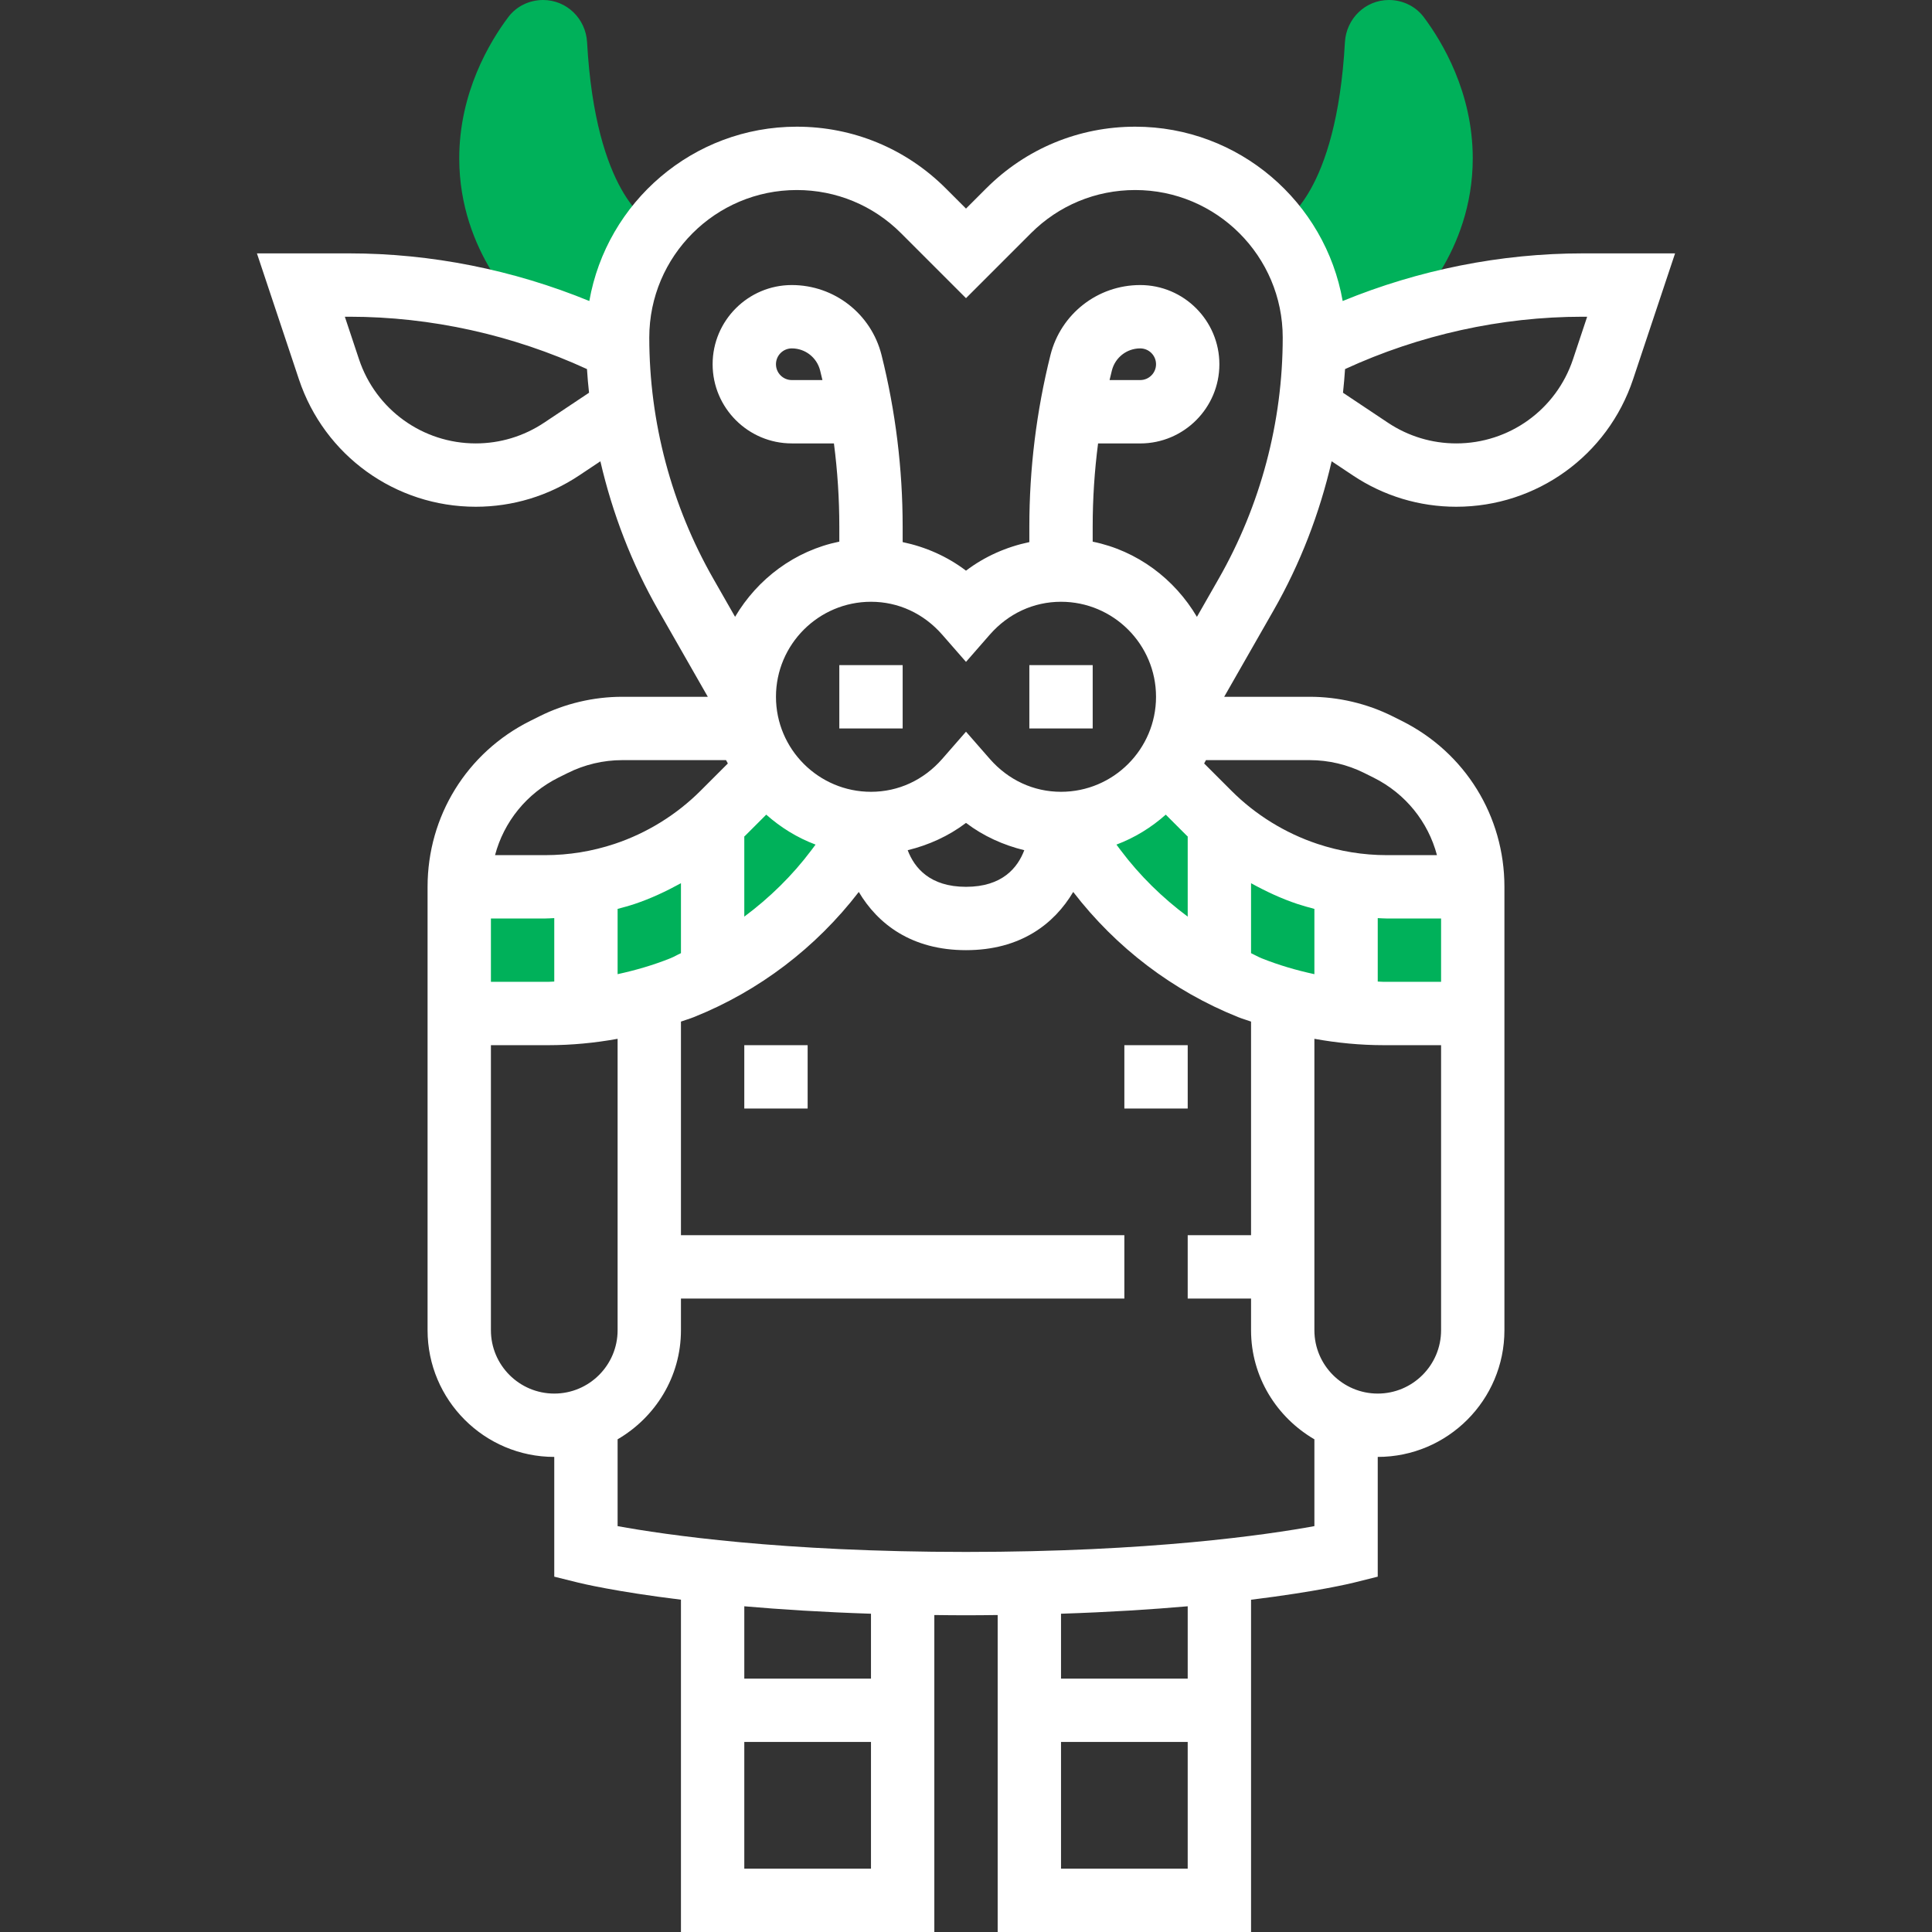 <?xml version="1.0" encoding="iso-8859-1"?>
<!-- Generator: Adobe Illustrator 19.0.0, SVG Export Plug-In . SVG Version: 6.00 Build 0)  -->
<svg xmlns="http://www.w3.org/2000/svg" xmlns:xlink="http://www.w3.org/1999/xlink" version="1.1" id="Capa_1" x="0px" y="0px" viewBox="0 0 488 488" style="enable-background:new 0 0 488 488;" xml:space="preserve">
<rect x="0" y="0" width="488" height="488" fill="#333333" stroke="none"/>
<g>
	<path style="fill:#00b15a;" d="M137.696,224c6.824,0,13.608-1.104,20.08-3.256l0,0c9.352-3.12,17.856-8.368,24.824-15.344L196,192   l24,16l-8.672,11.568c-10.024,13.36-23.528,23.712-39.04,29.92c-10.76,4.304-22.24,6.512-33.832,6.512H116v-32H137.696z"/>
	<path style="fill:#00b15a;" d="M350.304,224c-6.824,0-13.608-1.104-20.08-3.256l0,0c-9.352-3.12-17.856-8.368-24.824-15.344   L292,192l-24,16l8.672,11.568c10.024,13.36,23.528,23.712,39.04,29.92c10.76,4.304,22.24,6.512,33.832,6.512H372v-32H350.304z"/>
	<path style="fill:#00b15a;" d="M359.616,4.312C357.544,1.56,354.264,0,350.816,0c-5.952,0-10.768,4.712-11.104,10.656   C337.568,49.216,324,56,324,56l8,32l24.016-9.544C356.016,78.456,372,64,372,40C372,23.384,364.336,10.608,359.616,4.312z"/>
	<path style="fill:#00b15a;" d="M148.288,10.656C147.952,4.712,143.136,0,137.184,0c-3.448,0-6.728,1.56-8.792,4.312   C123.664,10.608,116,23.384,116,40c0,24,15.984,38.456,15.984,38.456L156,88l8-32C164,56,150.432,49.216,148.288,10.656z"/>
</g>
<g>
	<rect x="260" y="168" style="fill:#fff;" width="16" height="16"/>
	<rect x="212" y="168" style="fill:#fff;" width="16" height="16"/>
	<path style="fill:#fff;" d="M399.776,64c-20.728,0-41.456,4.168-60.632,12.032C334.76,51.056,312.96,32,286.744,32   c-14.224,0-27.6,5.536-37.656,15.6L244,52.688l-5.088-5.088C228.848,37.536,215.48,32,201.256,32   c-26.216,0-48.016,19.056-52.4,44.032C129.672,68.168,108.944,64,88.224,64H64.896l10.608,31.808   C81.92,115.064,99.864,128,120.168,128c9.328,0,18.352-2.736,26.112-7.904l5.368-3.576c3.04,13.136,7.912,25.84,14.648,37.624   L178.784,176h-21.616c-7.24,0-14.488,1.712-20.936,4.944l-2.344,1.168C117.92,190.096,108,206.144,108,224v8v24v8v72   c0,17.648,14.352,32,32,32v30.248l6.056,1.504c0.68,0.168,9.312,2.272,25.944,4.312V488h64v-80.064   c2.632,0.032,5.248,0.064,8,0.064c2.752,0,5.368-0.032,8-0.064V488h64v-83.928c16.632-2.04,25.264-4.144,25.944-4.312l6.056-1.512   V368c17.648,0,32-14.352,32-32v-72v-8v-24v-8c0-17.856-9.92-33.904-25.896-41.896l-2.32-1.16   c-6.464-3.232-13.712-4.944-20.952-4.944h-21.616l12.496-21.864c6.728-11.776,11.608-24.48,14.648-37.624l5.368,3.576   c7.752,5.176,16.776,7.912,26.104,7.912c20.304,0,38.248-12.936,44.664-32.192L423.104,64H399.776z M137.408,106.784   c-5.12,3.408-11.08,5.216-17.24,5.216c-13.4,0-25.248-8.536-29.488-21.256L87.104,80h1.12c20.648,0,41.288,4.6,60.04,13.224   c0.112,2,0.312,3.984,0.52,5.976L137.408,106.784z M220,152c6.912,0,13.296,2.952,17.984,8.304l6.016,6.88l6.016-6.888   C254.704,154.952,261.088,152,268,152c13.232,0,24,10.768,24,24s-10.768,24-24,24c-6.912,0-13.296-2.952-17.984-8.304l-6.016-6.88   l-6.016,6.888C233.296,197.048,226.912,200,220,200c-13.232,0-24-10.768-24-24S206.768,152,220,152z M169.312,242.056   c-4.336,1.736-8.792,3.024-13.312,4.008v-16.488c1.44-0.384,2.888-0.768,4.312-1.248c4.056-1.352,7.936-3.184,11.688-5.24v17.672   C171.088,241.168,170.24,241.688,169.312,242.056z M188,211.288c0.08-0.08,0.176-0.144,0.256-0.232l5.288-5.288   c3.64,3.24,7.816,5.824,12.456,7.568l-1.072,1.432c-4.816,6.416-10.552,12.016-16.928,16.76L188,211.288L188,211.288z    M283.072,214.768L282,213.336c4.64-1.744,8.816-4.328,12.456-7.568l5.288,5.288c0.08,0.08,0.176,0.152,0.256,0.232v20.24   C293.624,226.784,287.888,221.184,283.072,214.768z M318.68,242.056c-0.928-0.368-1.776-0.888-2.68-1.296v-17.672   c3.752,2.064,7.64,3.888,11.696,5.24c1.424,0.472,2.864,0.864,4.304,1.248v16.488C327.48,245.088,323.024,243.792,318.68,242.056z    M258.72,214.752C257.048,219.176,253.168,224,244,224c-9.08,0-13.024-4.752-14.728-9.248c5.296-1.296,10.336-3.56,14.728-6.896   C248.392,211.192,253.424,213.456,258.72,214.752z M141.032,196.424l2.352-1.168c4.256-2.128,9.016-3.256,13.784-3.256h26.224   c0.128,0.296,0.32,0.552,0.456,0.84l-6.904,6.904c-6.064,6.064-13.568,10.696-21.696,13.408   c-5.672,1.888-11.584,2.848-17.552,2.848H125.04C127.272,207.592,132.992,200.448,141.032,196.424z M137.696,232   c0.768,0,1.536-0.064,2.304-0.096v16.024c-0.512,0.008-1.024,0.072-1.536,0.072H124v-16H137.696z M124,336v-72h14.464   c5.92,0,11.776-0.568,17.536-1.608V312v16v8c0,8.824-7.176,16-16,16S124,344.824,124,336z M188,472v-32h32v32H188z M220,424h-32   v-18.272c9.168,0.8,19.8,1.48,32,1.88V424z M268,472v-32h32v32H268z M300,424h-32v-16.392c12.2-0.4,22.832-1.08,32-1.88V424z    M332,385.48c-11.944,2.184-41.448,6.52-88,6.52s-76.056-4.336-88-6.52v-21.928c9.52-5.552,16-15.76,16-27.552v-8h112v-16H172   v-53.96c1.08-0.392,2.184-0.696,3.256-1.128c16.496-6.6,30.84-17.552,41.664-31.616C221.696,233.352,230.208,240,244,240   c13.792,0,22.304-6.648,27.08-14.704c10.824,14.064,25.176,25.016,41.664,31.616c1.072,0.432,2.176,0.736,3.256,1.128V312h-16v16   h16v8c0,11.792,6.48,22,16,27.552V385.48z M364,336c0,8.824-7.176,16-16,16s-16-7.176-16-16v-8v-16v-49.608   c5.768,1.04,11.616,1.608,17.536,1.608H364V336z M364,248h-14.464c-0.52,0-1.024-0.064-1.536-0.072v-16.024   c0.768,0.032,1.536,0.096,2.304,0.096H364V248z M344.632,195.264l2.328,1.16c8.056,4.024,13.768,11.168,16,19.576h-12.656   c-5.976,0-11.88-0.96-17.552-2.848c-8.136-2.712-15.64-7.344-21.696-13.408l-6.904-6.904c0.136-0.288,0.328-0.544,0.456-0.84   h26.224C335.6,192,340.36,193.128,344.632,195.264z M307.816,146.2l-5.488,9.608c-5.664-9.584-15.08-16.704-26.328-18.992v-3.824   c0-7.016,0.456-14.024,1.36-20.984H288c11.024,0,20-8.976,20-20S299.024,72,288,72c-10.744,0-20.064,7.28-22.672,17.704   c-3.536,14.144-5.328,28.712-5.328,43.28v3.944c-5.776,1.208-11.256,3.616-16,7.216c-4.744-3.608-10.224-6.008-16-7.216v-3.944   c0-14.568-1.792-29.136-5.328-43.288C220.064,79.28,210.744,72,200,72c-11.024,0-20,8.976-20,20s8.976,20,20,20h10.64   c0.904,6.96,1.36,13.968,1.36,20.984v3.824c-11.248,2.296-20.664,9.408-26.328,18.992l-5.488-9.608   C169.6,127.672,164,106.6,164,85.256C164,64.712,180.712,48,201.256,48c9.952,0,19.312,3.872,26.344,10.912l16.4,16.4l16.4-16.4   C267.44,51.872,276.792,48,286.744,48C307.288,48,324,64.712,324,85.256C324,106.6,318.4,127.672,307.816,146.2z M280.264,96   c0.184-0.808,0.384-1.616,0.584-2.416C281.672,90.296,284.616,88,288,88c2.208,0,4,1.792,4,4s-1.792,4-4,4H280.264z M207.736,96   H200c-2.208,0-4-1.792-4-4s1.792-4,4-4c3.384,0,6.328,2.296,7.152,5.576C207.352,94.384,207.544,95.192,207.736,96z M397.32,90.752   C393.08,103.464,381.232,112,367.832,112c-6.16,0-12.12-1.808-17.24-5.216L339.224,99.2c0.2-1.992,0.4-3.976,0.52-5.976   C358.488,84.6,379.128,80,399.776,80h1.12L397.32,90.752z"/>
	<rect x="284" y="264" style="fill:#fff;" width="16" height="16"/>
	<rect x="188" y="264" style="fill:#fff;" width="16" height="16"/>
</g>
<g>
</g>
<g>
</g>
<g>
</g>
<g>
</g>
<g>
</g>
<g>
</g>
<g>
</g>
<g>
</g>
<g>
</g>
<g>
</g>
<g>
</g>
<g>
</g>
<g>
</g>
<g>
</g>
<g>
</g>
</svg>
